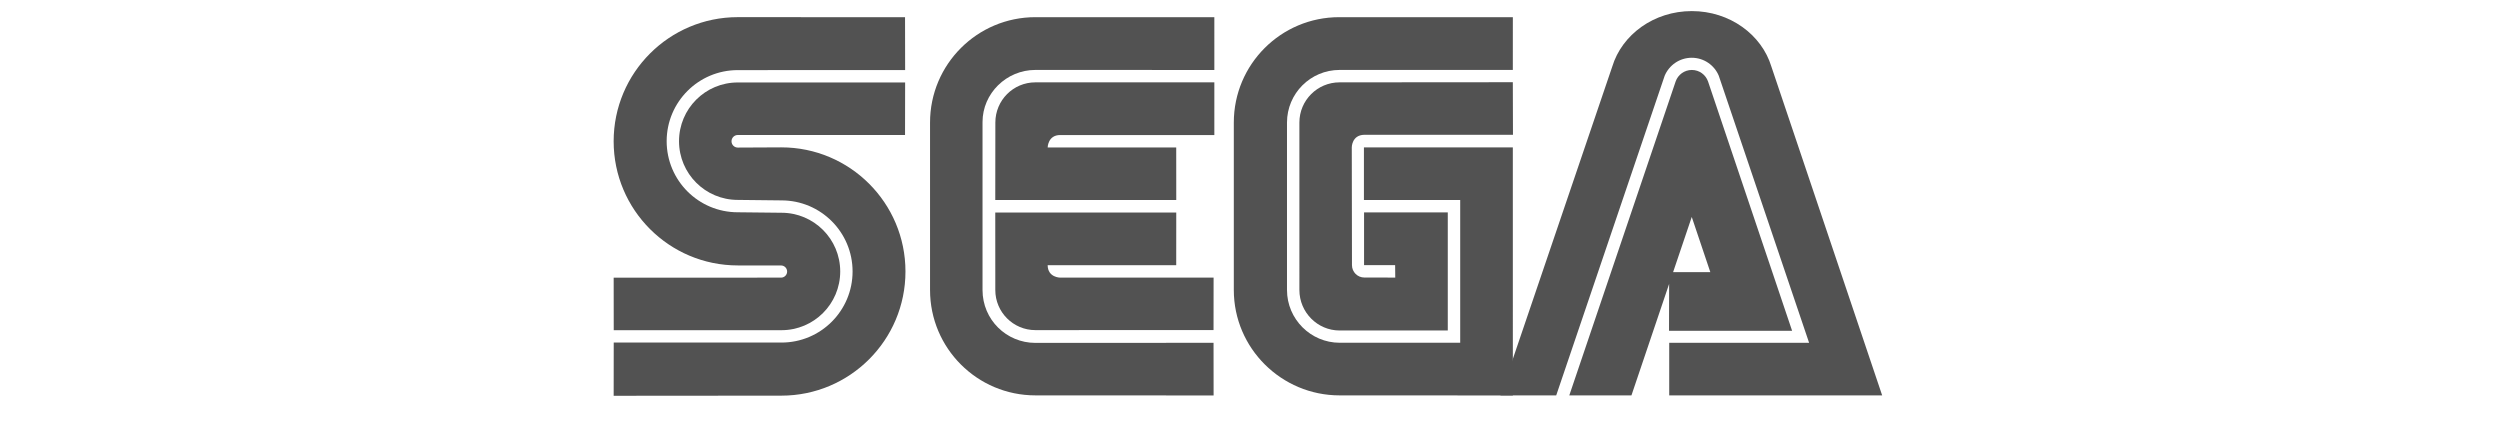 <?xml version="1.0" encoding="utf-8"?>
<!-- Generator: Adobe Illustrator 13.0.0, SVG Export Plug-In . SVG Version: 6.00 Build 14948)  -->
<!DOCTYPE svg PUBLIC "-//W3C//DTD SVG 1.0//EN" "http://www.w3.org/TR/2001/REC-SVG-20010904/DTD/svg10.dtd">
<svg version="1.0" id="svg2" xmlns:svg="http://www.w3.org/2000/svg"
	 xmlns="http://www.w3.org/2000/svg" xmlns:xlink="http://www.w3.org/1999/xlink" x="0px" y="0px" width="792.9px"
	 height="133.48px" viewBox="0 0 792.9 133.48" enable-background="new 0 0 792.9 133.48" xml:space="preserve">
<path id="path2898_1_" fill="#525252" d="M194.63,125.527l53.172-0.043c21.748,0,39.375-17.625,39.375-39.374
	c0-21.743-17.627-39.373-39.375-39.373l-13.806,0.067c-1.101,0-1.99-0.893-1.99-1.991c0-1.107,0.89-1.998,1.99-1.998l53.045,0.007
	l0.03-16.669h-53.087c-10.288,0-18.625,8.339-18.625,18.624c0,10.289,8.337,18.625,18.625,18.625l13.875,0.154
	c12.453,0,22.545,10.091,22.545,22.541c0,12.456-10.092,22.549-22.545,22.549h-53.208L194.63,125.527"/>
<path id="path2900_1_" fill="#525252" d="M194.651,104.722h53.208c10.289,0,18.625-8.336,18.625-18.625
	c0-10.281-8.337-18.621-18.625-18.621l-13.875-0.152c-12.453,0-22.545-10.09-22.545-22.546c0-12.449,10.093-22.542,22.545-22.542
	l53.087-0.024l-0.03-16.758l-53.045-0.018c-21.745,0-39.373,17.63-39.373,39.379c0,21.742,17.627,39.369,39.373,39.369l13.725,0.012
	c1.064,0,1.923,0.859,1.923,1.928c0,1.061-0.859,1.927-1.923,1.927l-53.091,0.019L194.651,104.722"/>
<path id="path2902_1_" fill="#525252" d="M328.386,108.751c-9.212,0-16.767-7.381-16.767-16.764V38.689
	c0-9.036,7.555-16.509,16.767-16.509l56.755,0.016l-0.003-16.739l-56.751-0.013c-18.457,0-33.417,14.964-33.417,33.415v53.128
	c0,18.451,14.96,33.411,33.417,33.411l56.517,0.024l-0.018-16.695L328.386,108.751"/>
<path id="path2904_1_" fill="#525252" d="M315.687,38.859c0-7.036,5.658-12.742,12.7-12.742h56.755l-0.003,16.712h-48.897
	c-3.919,0.002-3.964,3.938-3.964,3.938h40.773l0.012,16.659h-57.403L315.687,38.859"/>
<path id="path2906_1_" fill="#525252" d="M328.386,104.7c-7.023,0-12.715-5.695-12.715-12.713l-0.012-24.583h57.403l-0.012,16.709
	h-40.776c0.048,3.933,3.967,3.939,3.967,3.939h48.663l-0.018,16.626L328.386,104.7"/>
<path id="path2908_1_" fill="#525252" d="M424.906,108.708c-9.212,0-16.722-7.511-16.722-16.721V38.859
	c0-9.206,7.464-16.678,16.676-16.678l54.949-0.01l0.006-16.722l-55.083-0.004c-18.457,0-33.416,14.964-33.416,33.415v53.128
	c0,18.451,15.091,33.411,33.544,33.411l54.955,0.024L479.81,46.75h-47.227v16.676h30.535v45.286L424.906,108.708"/>
<path id="path2910_1_" fill="#525252" d="M412.117,91.987c0,7.034,5.705,12.83,12.743,12.83l34.318,0.002V67.368h-26.553v16.73
	h9.854l0.04,3.938l-9.806-0.015c-2.164,0-3.922-1.758-3.922-3.924l-0.06-37.37c0,0-0.009-3.896,3.939-3.977h47.184l-0.046-16.676
	l-54.949,0.042c-7.038,0-12.743,5.706-12.743,12.742V91.987"/>
<path id="path2912_1_" fill="#525252" d="M531.446,25.841c0.74-2.126,2.762-3.654,5.14-3.654c2.38,0,4.407,1.535,5.141,3.665
	l26.654,79.054h-39.034l0.042-18.592h13.057l-5.89-17.504l-19.13,56.599h-19.714L531.446,25.841"/>
<path id="path2914_1_" fill="#525252" d="M573.772,108.713H529.41v16.696h67.54L561.818,21.145
	C558.74,10.98,548.606,3.517,536.575,3.517c-12.02,0-22.15,7.457-25.234,17.608l-35.458,104.283h17.683l34.398-101.375
	c1.407-3.355,4.717-5.715,8.582-5.715c3.86,0,7.163,2.342,8.572,5.685L573.772,108.713"/>
</svg>
